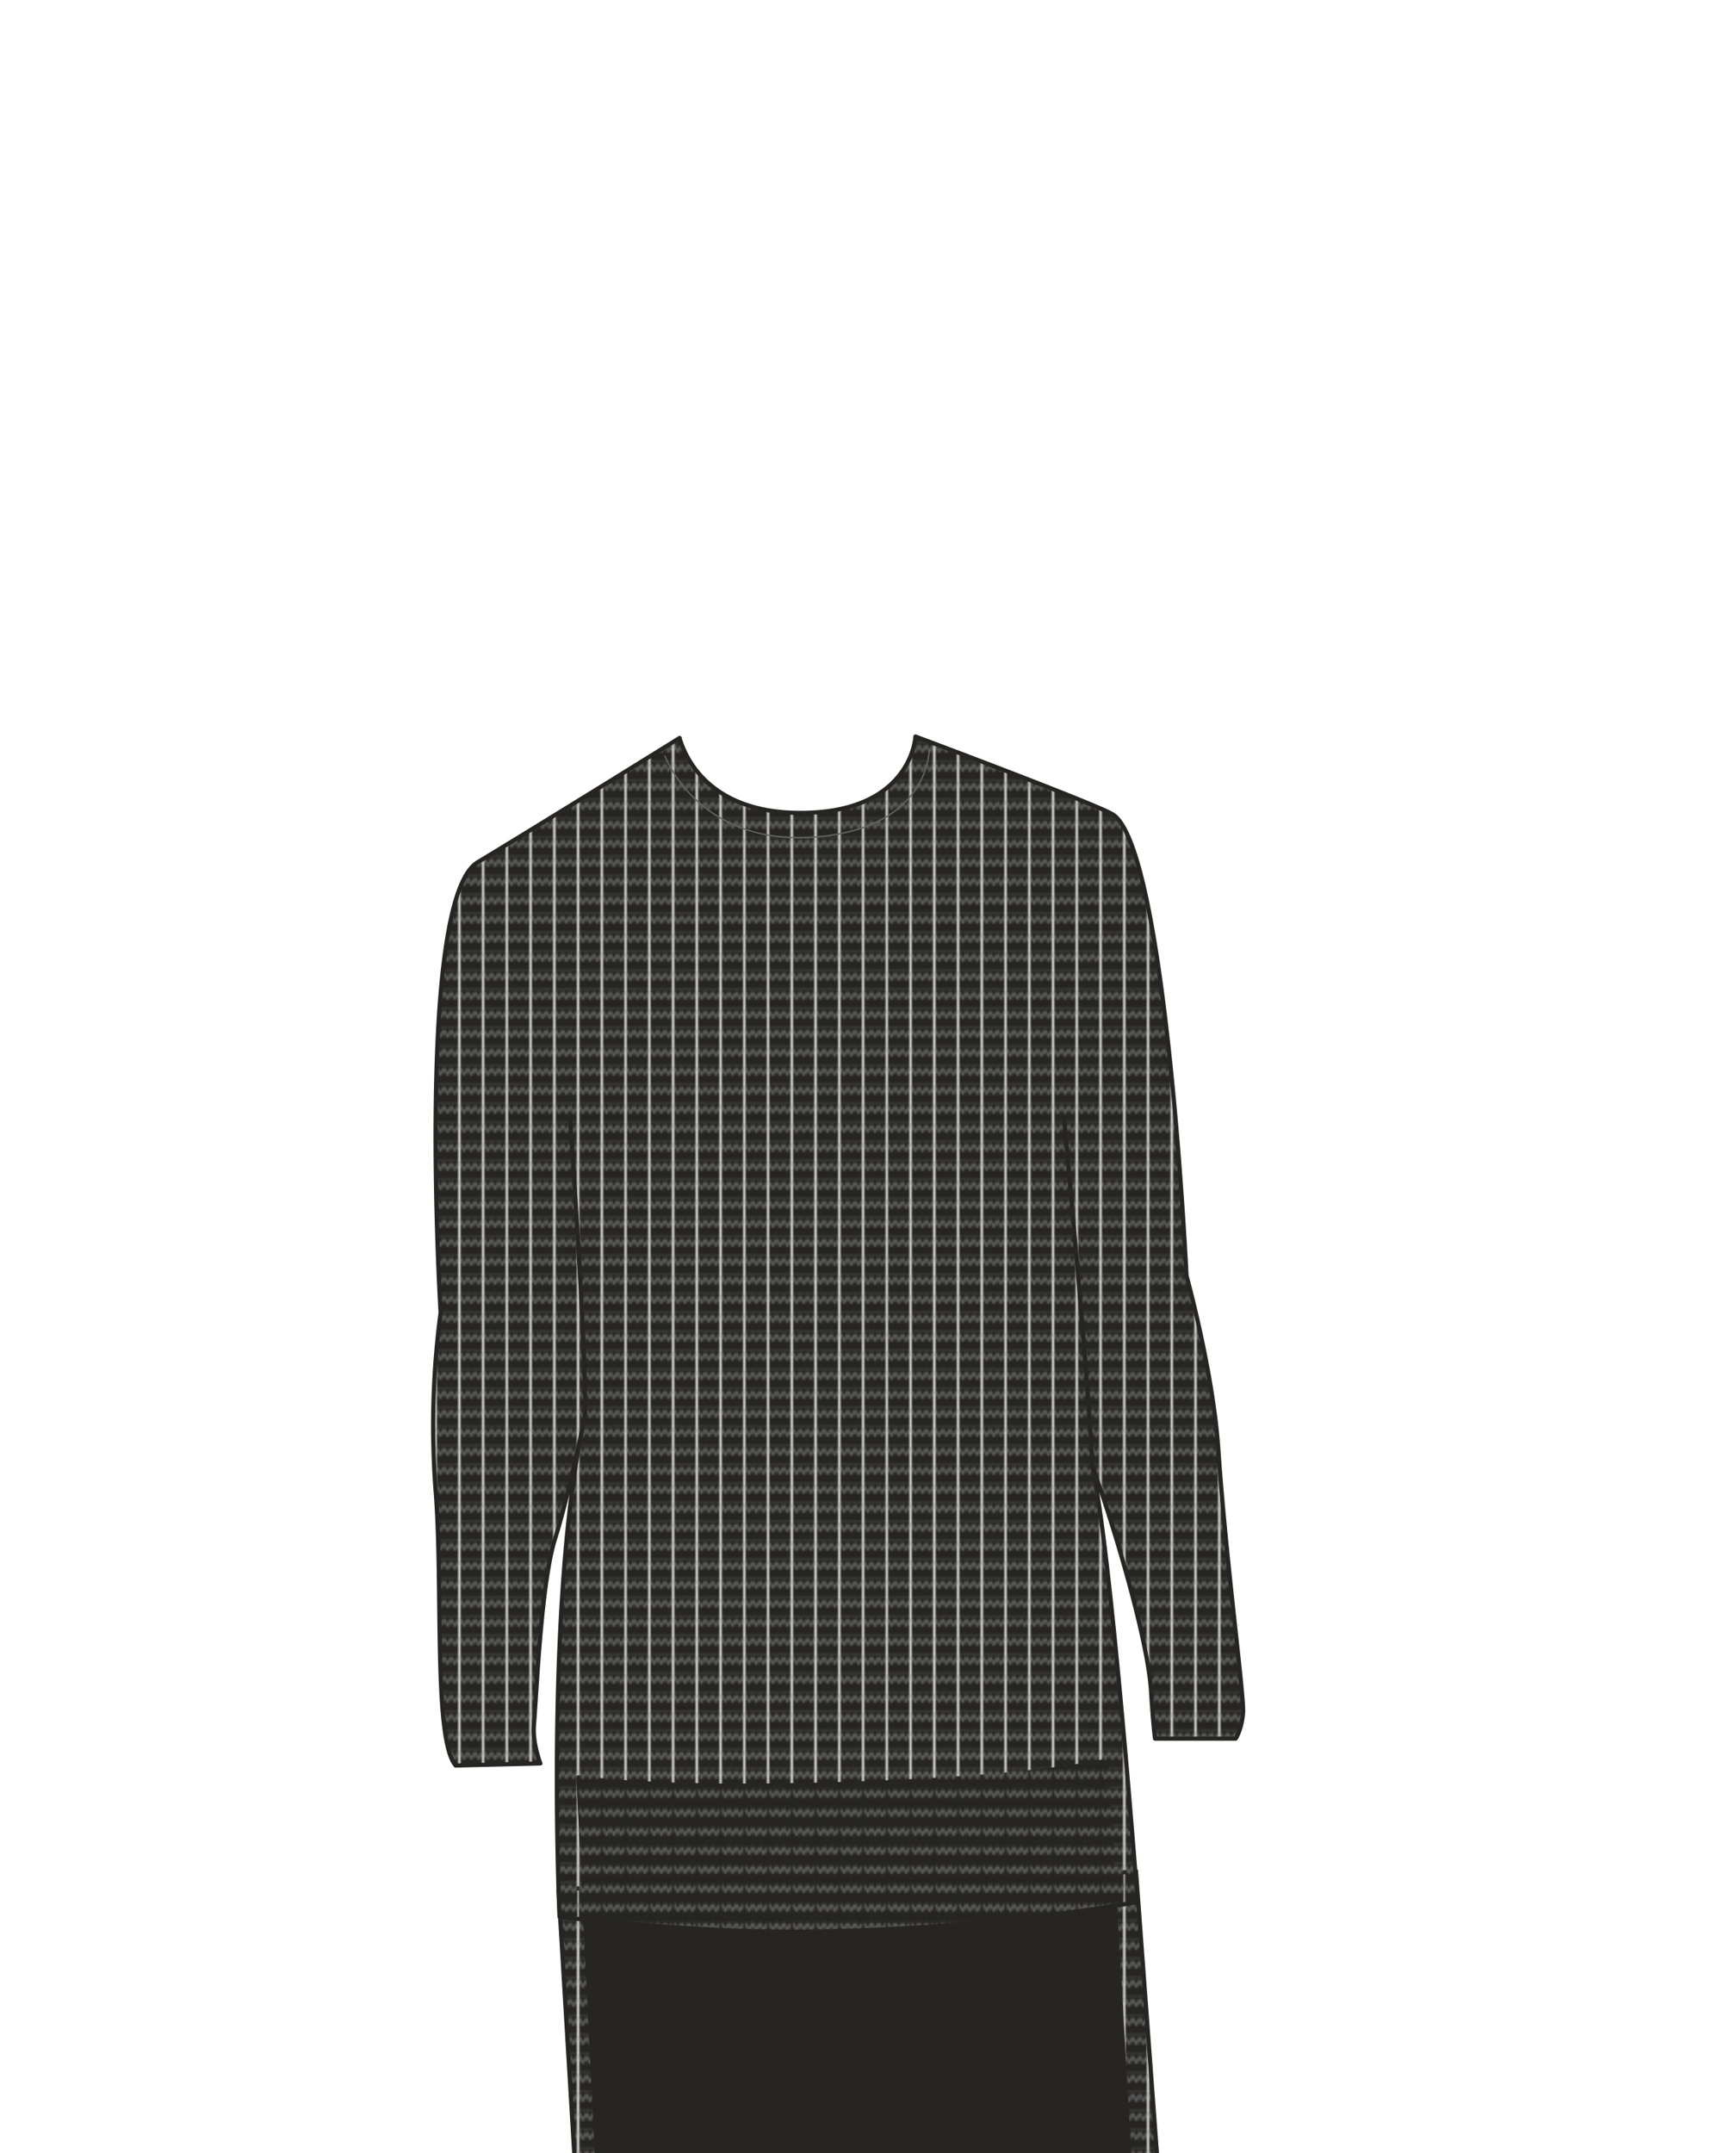 <svg xmlns="http://www.w3.org/2000/svg" width="1250" height="1550" viewBox="0 0 1250 1550"><defs><clipPath id="a"><path fill="none" d="M0 0h9.18v7.93H0z"/></clipPath><pattern id="b" width="9.18" height="7.93" patternTransform="matrix(1.71 0 0 1.71 23.8 15.22)" patternUnits="userSpaceOnUse" viewBox="0 0 9.18 7.93"><path fill="none" d="M0 0h9.18v7.93H0z"/><g clip-path="url(#a)"><path fill="#262521" d="M0 0h9.18v7.93H0z"/><path fill="none" stroke="#636363" stroke-linecap="round" stroke-linejoin="round" d="M0 .92l1.51 2.62L3.06.92M3.06.92l1.51 2.62L6.12.92M6.12.92l1.51 2.62L9.18.92"/></g></pattern></defs><path stroke="#262521" stroke-miterlimit="10" stroke-width="3" fill="url(#b)" d="M402.11 1359.93l12.37 207.15 419.33-6.45-15.8-213.07-415.9 12.37z"/><path d="M416.47 1279.56s49.76 9.26 191.66 4.75 188.55-16.84 188.55-16.84l18.77 323-383.45 6.36z" fill="#262521" stroke="#262521" stroke-linecap="round" stroke-linejoin="round" stroke-width="3"/><path d="M877.23 1043c-3.83-55.87-22.88-124.63-22.88-124.63s-14.59-306.95-52.89-331.94c-10.88-7.1-142.29-56.21-142.29-56.21s-2.49 55-82.84 55c-65.08 0-82.1-39.23-86.21-51.38a10.79 10.79 0 01-.75-2.59c-1 .65-100.94 62.69-145.44 89.5C299.2 647.71 317.25 945 317.25 945a619.79 619.79 0 00-3.6 128.12c5.53 68.42-1.88 179.2 14.45 197.94l61-1.5s-5.6-14.35-4.65-27c2.27-30.22 5.53-104.27 15.36-135.22s21.45-88.31 21.45-88.33c-29 128.14-18.39 361-18.39 361S502 1391.66 579 1390.73c137.53-1.65 240.17-21.53 240.17-21.53s-19.12-254.75-32.84-314.2c17.07 47.16 40.25 126.63 42.46 162.33 1.64 26.39 2.89 34.36 2.89 34.36h58.1s4.48-6.67 5.3-18.89-12.27-108.52-17.85-189.8zM489.37 531.26h0s.01-.03 0 0z" stroke="#262521" stroke-linejoin="round" stroke-width="3" fill="url(#b)"/><path d="M786.33 1055c-1.22-47.59-20-247.4-20-247.4M410.65 807.61S422.73 980 421.22 1019" fill="none" stroke="#262521" stroke-linecap="round" stroke-linejoin="round" stroke-width="3"/><path d="M478.78 544.24s23.81 65.41 109.22 58.28c81.49-6.81 81.07-62.71 81.07-62.71" fill="none" stroke="#636363" stroke-linecap="round" stroke-linejoin="round"/></svg>
